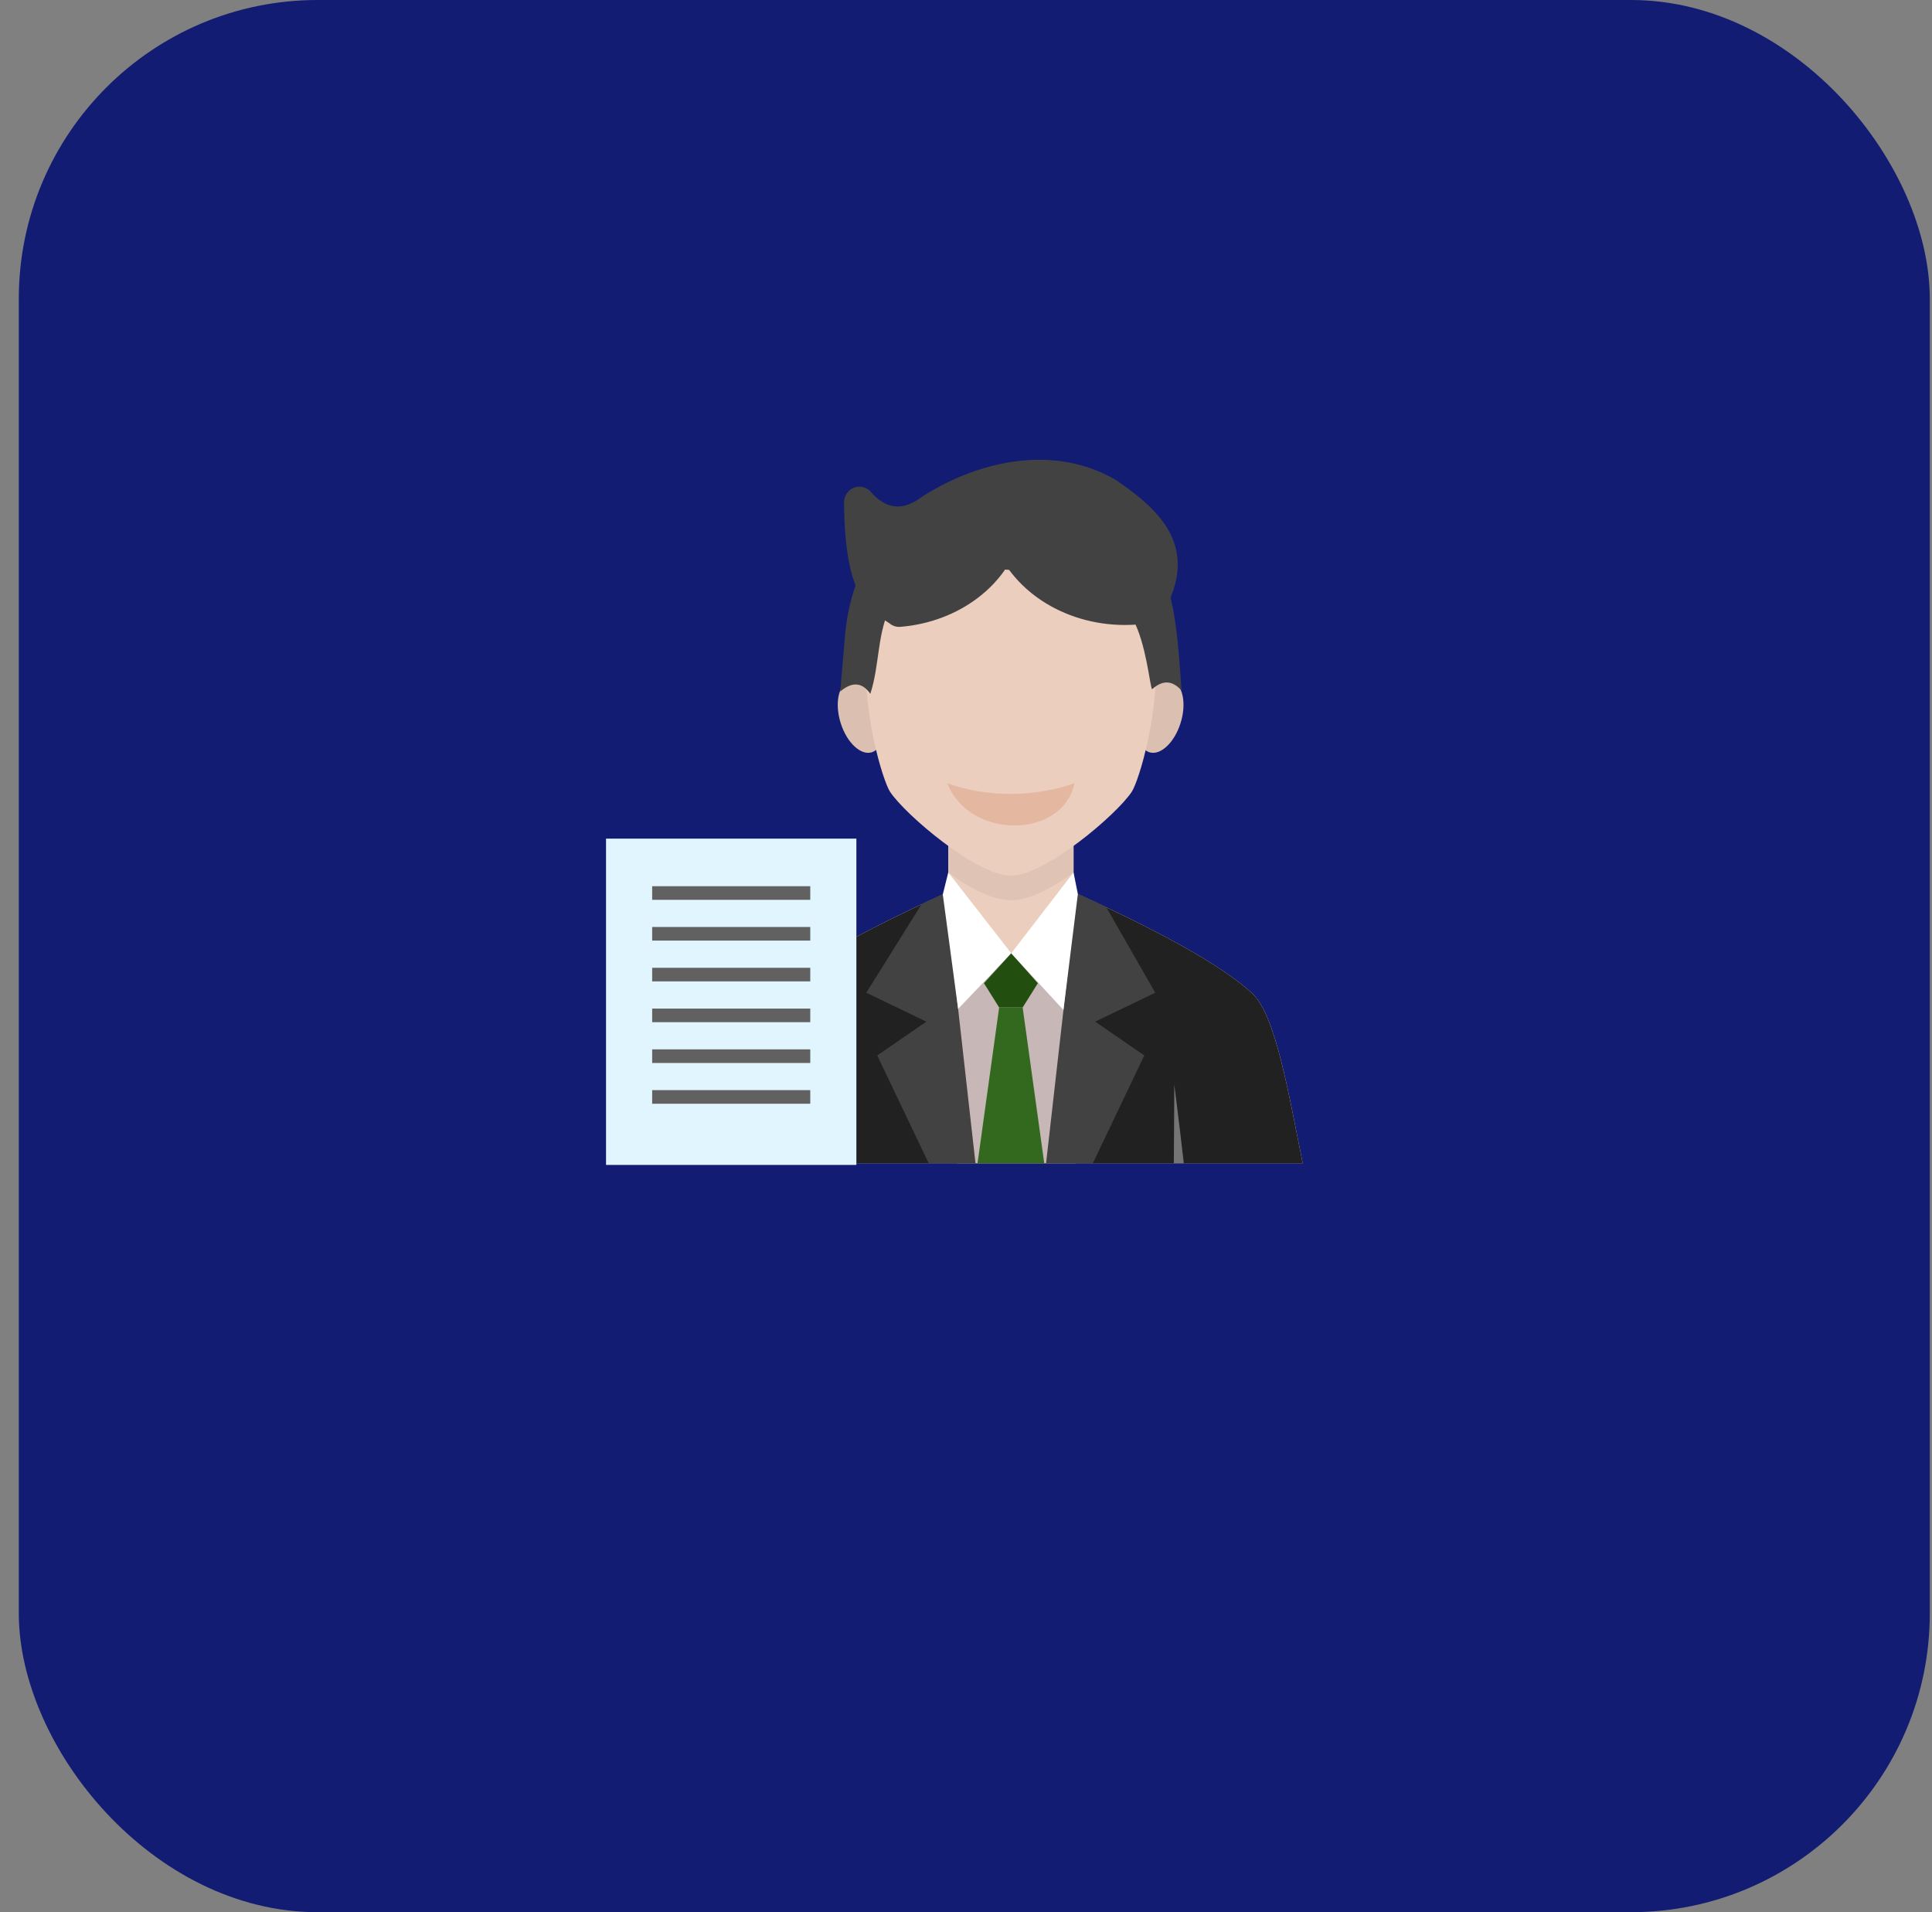 <svg width="97" height="96" viewBox="0 0 97 96" fill="none" xmlns="http://www.w3.org/2000/svg">
<rect x="0" y="0" width="97" height="96" fill="#808080" stroke="none"/>
<rect x="0.944" y="1.52588e-05" width="95.945" height="96" rx="15" fill="#131C73"/>
<path fill-rule="evenodd" clip-rule="evenodd" d="M42.644 34.184C43.198 33.995 43.903 34.644 44.218 35.633C44.533 36.621 44.34 37.575 43.786 37.763C43.232 37.951 42.528 37.303 42.212 36.314C41.897 35.326 42.09 34.372 42.644 34.184Z" fill="#DBC0B2"/>
<path fill-rule="evenodd" clip-rule="evenodd" d="M58.837 34.184C58.283 33.995 57.578 34.644 57.263 35.633C56.948 36.621 57.141 37.575 57.695 37.763C58.249 37.951 58.953 37.303 59.269 36.314C59.584 35.326 59.391 34.372 58.837 34.184Z" fill="#DBC0B2"/>
<path fill-rule="evenodd" clip-rule="evenodd" d="M47.825 44.681C41.349 47.61 39.406 49.172 38.638 49.874C37.454 50.954 36.8 54.982 36.102 58.402H50.755H65.407C64.709 54.982 64.055 50.954 62.871 49.874C62.103 49.172 60.232 47.651 53.755 44.721L47.825 44.681Z" fill="#FFDDCC"/>
<path fill-rule="evenodd" clip-rule="evenodd" d="M47.825 44.681C41.348 47.61 39.406 49.172 38.638 49.874C37.454 50.954 36.8 54.982 36.102 58.402H50.755H65.407C64.709 54.982 64.054 50.954 62.871 49.874C62.103 49.172 60.232 47.651 53.755 44.721L47.825 44.681Z" fill="#212121"/>
<path fill-rule="evenodd" clip-rule="evenodd" d="M53.899 38.841V46.248C52.169 48.434 49.339 48.358 47.61 46.248V38.841C47.61 34.841 53.899 34.841 53.899 38.841Z" fill="#ECCEBE"/>
<path fill-rule="evenodd" clip-rule="evenodd" d="M53.899 38.841V43.8C52.709 44.695 51.562 45.197 50.754 45.197C49.947 45.197 48.8 44.695 47.61 43.8V38.841C47.61 34.841 53.899 34.841 53.899 38.841Z" fill="#DFC4B6"/>
<path fill-rule="evenodd" clip-rule="evenodd" d="M50.754 25.541C40.2 25.541 43.996 38.7 44.685 39.748C45.445 40.903 49.049 43.965 50.754 43.965C52.46 43.965 56.063 40.903 56.824 39.748C57.513 38.7 61.309 25.541 50.754 25.541Z" fill="#ECCEBE"/>
<path fill-rule="evenodd" clip-rule="evenodd" d="M50.771 47.859C50.771 47.859 46.382 48.94 46.382 49.214C46.382 49.489 48.052 58.402 48.052 58.402H54.01L54.693 49.254L50.771 47.859Z" fill="#C7B7B7"/>
<path fill-rule="evenodd" clip-rule="evenodd" d="M47.61 44.778V46.248L48.976 58.402H46.627L44.043 52.989L46.51 51.292L43.495 49.838L46.267 45.4L47.61 44.778Z" fill="#424242"/>
<path fill-rule="evenodd" clip-rule="evenodd" d="M53.899 44.786L53.899 46.248L52.52 58.402H54.868L57.452 52.989L54.986 51.292L58 49.838L55.537 45.536L53.899 44.786Z" fill="#424242"/>
<path fill-rule="evenodd" clip-rule="evenodd" d="M47.61 43.8L47.335 44.904L48.104 50.65L50.771 47.859L47.61 43.8Z" fill="white"/>
<path fill-rule="evenodd" clip-rule="evenodd" d="M49.402 49.362L50.164 50.58H51.345L52.107 49.362L50.771 47.859L49.402 49.362Z" fill="#224F10"/>
<path fill-rule="evenodd" clip-rule="evenodd" d="M50.164 50.58L49.079 58.402H52.429L51.345 50.58H50.164Z" fill="#33691E"/>
<path fill-rule="evenodd" clip-rule="evenodd" d="M53.899 43.8L54.116 44.886L53.393 50.707L50.771 47.859L53.899 43.8Z" fill="white"/>
<path fill-rule="evenodd" clip-rule="evenodd" d="M42.073 58.402H42.575C42.552 56.099 42.552 54.44 42.552 54.44C42.552 54.44 42.33 56.165 42.073 58.402Z" fill="#757575"/>
<path fill-rule="evenodd" clip-rule="evenodd" d="M59.436 58.402H58.934C58.956 56.099 58.956 54.44 58.956 54.44C58.956 54.44 59.178 56.165 59.436 58.402Z" fill="#757575"/>
<path fill-rule="evenodd" clip-rule="evenodd" d="M47.558 39.316C49.681 40.101 52.145 39.974 53.951 39.316C53.361 42.12 48.685 42.188 47.558 39.316Z" fill="#E4B7A0"/>
<path d="M44.652 31.289C44.604 31.257 44.533 31.211 44.46 31.164C43.566 30.587 42.408 29.84 42.377 25.23C42.375 24.791 42.718 24.433 43.144 24.432C43.372 24.431 43.578 24.532 43.72 24.695C44.107 25.138 44.498 25.358 44.868 25.414C45.284 25.477 45.707 25.338 46.094 25.074C47.431 24.162 49.272 23.34 51.23 23.133C52.807 22.966 54.459 23.194 55.999 24.081C56.016 24.091 56.033 24.102 56.05 24.113C57.453 25.073 58.419 25.962 58.862 27.019C59.338 28.155 59.199 29.369 58.336 30.884C58.215 31.097 58.012 31.231 57.792 31.267C57.564 31.305 57.346 31.333 57.141 31.35C56.92 31.368 56.7 31.377 56.484 31.377C54.91 31.377 53.456 30.918 52.294 30.148C51.599 29.687 51.008 29.114 50.556 28.458C50.165 29.058 49.658 29.593 49.061 30.041C48.009 30.831 46.673 31.35 45.206 31.47C44.997 31.487 44.801 31.417 44.652 31.289Z" fill="#424242"/>
<path d="M50.867 28.623C52.498 28.759 55.215 27.974 56.886 31.097C57.55 32.338 57.716 34.349 57.84 34.606C58.445 34.065 58.912 34.224 59.323 34.664C58.939 29.365 58.841 25.174 50.773 24.89C44.808 24.681 42.7 28.078 42.402 32.182L42.185 34.719C42.839 34.156 43.342 34.314 43.695 34.834C44.647 31.972 43.151 27.983 50.867 28.623Z" fill="#424242"/>
<path fill-rule="evenodd" clip-rule="evenodd" d="M30.758 42.103H42.665H42.996V42.444V58.143V58.485H42.665H30.758H30.427V58.143V42.444V42.103H30.758Z" fill="#E1F5FE"/>
<path fill-rule="evenodd" clip-rule="evenodd" d="M32.743 54.73H40.681V55.413H32.743V54.73Z" fill="#616161"/>
<path fill-rule="evenodd" clip-rule="evenodd" d="M32.743 52.683H40.681V53.366H32.743V52.683Z" fill="#616161"/>
<path fill-rule="evenodd" clip-rule="evenodd" d="M32.743 50.635H40.681V51.318H32.743V50.635Z" fill="#616161"/>
<path fill-rule="evenodd" clip-rule="evenodd" d="M32.743 48.587H40.681V49.27H32.743V48.587Z" fill="#616161"/>
<path fill-rule="evenodd" clip-rule="evenodd" d="M32.743 46.539H40.681V47.222H32.743V46.539Z" fill="#616161"/>
<path fill-rule="evenodd" clip-rule="evenodd" d="M32.743 44.492H40.681V45.175H32.743V44.492Z" fill="#616161"/>
</svg>
